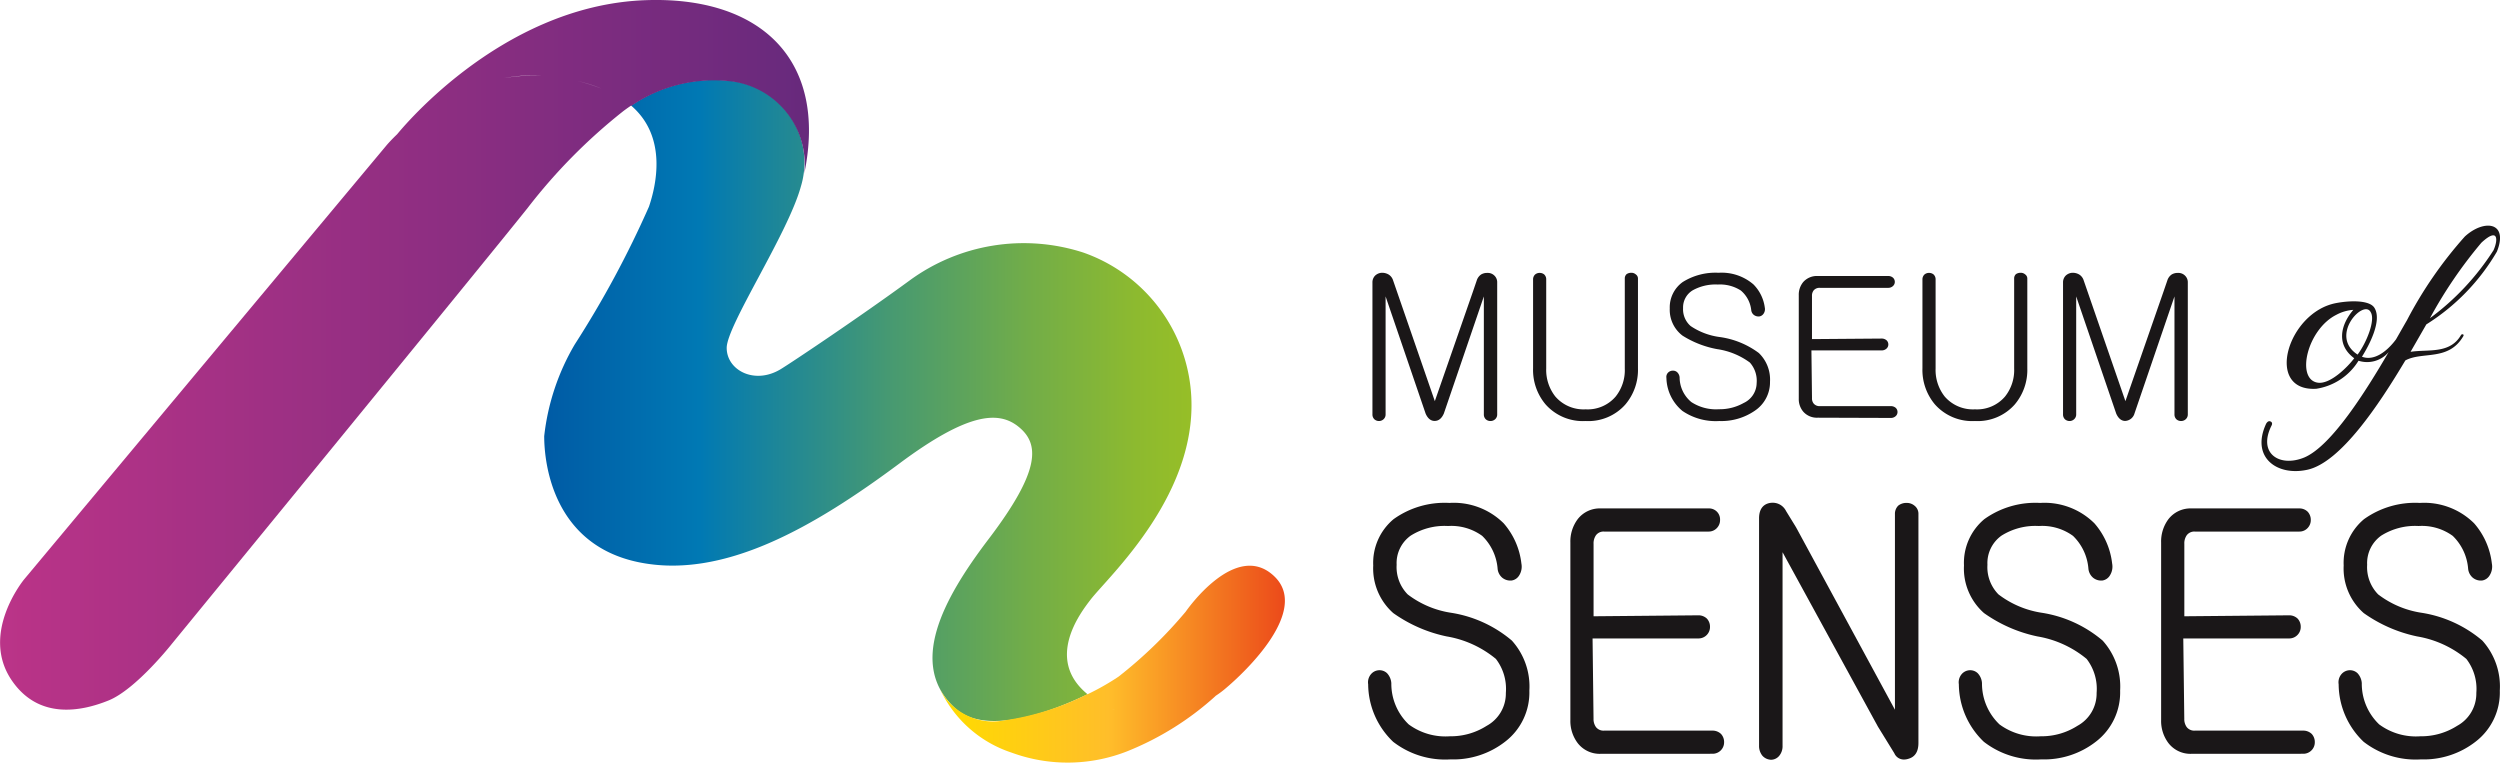 <svg xmlns="http://www.w3.org/2000/svg" xmlns:xlink="http://www.w3.org/1999/xlink" width="142.7" height="43.526" viewBox="0 0 142.7 43.526">
  <defs>
    <linearGradient id="linear-gradient" y1="0.5" x2="1" y2="0.5" gradientUnits="objectBoundingBox">
      <stop offset="0" stop-color="#005ba5"/>
      <stop offset="0.235" stop-color="#0079b4"/>
      <stop offset="0.271" stop-color="#097dab"/>
      <stop offset="0.523" stop-color="#469972"/>
      <stop offset="0.738" stop-color="#72ad48"/>
      <stop offset="0.903" stop-color="#8dba2f"/>
      <stop offset="1" stop-color="#98bf26"/>
    </linearGradient>
    <linearGradient id="linear-gradient-2" y1="0.5" x2="1" y2="0.5" gradientUnits="objectBoundingBox">
      <stop offset="0" stop-color="#bd3488"/>
      <stop offset="1" stop-color="#65297c"/>
    </linearGradient>
    <linearGradient id="linear-gradient-3" y1="0.5" x2="1" y2="0.5" gradientUnits="objectBoundingBox">
      <stop offset="0.017" stop-color="#ffdb00"/>
      <stop offset="0.456" stop-color="#ffbe2a"/>
      <stop offset="0.998" stop-color="#e93a18"/>
    </linearGradient>
  </defs>
  <g id="Group_347" data-name="Group 347" transform="translate(-229.643 -233.781)">
    <g id="Group_344" data-name="Group 344" transform="translate(229.643 233.781)">
      <path id="Path_475" data-name="Path 475" d="M291.873,273.431c-2.3,1.12-5.875,2.346-7.566.792-2.683-2.467-.735-6.163,1.92-9.653,2.977-3.916,2.911-5.432,1.709-6.406-1.138-.922-2.886-.819-6.785,2.082-4.9,3.647-10.079,6.652-14.918,5.645s-5.375-5.578-5.375-7.19a13.163,13.163,0,0,1,1.746-5.241,57.18,57.18,0,0,0,4.234-7.861c.389-1.148,1.086-3.969-1.02-5.77a8.371,8.371,0,0,1,5.589-1.42,4.686,4.686,0,0,1,4.1,6.046c-.739,2.689-4.232,7.929-4.232,9.206s1.594,2.124,3.091,1.209c.693-.423,4.569-3.023,7.324-5.039a11.029,11.029,0,0,1,9.943-1.611,9.219,9.219,0,0,1,6.114,7.66c.683,5.984-4.7,10.835-5.71,12.161C291.472,268.777,289.423,271.432,291.873,273.431Z" transform="translate(-229.795 -233.803)" fill="url(#linear-gradient)"/>
      <path id="Path_476" data-name="Path 476" d="M265.667,239.809c-.167.109-.321.22-.46.326a31.733,31.733,0,0,0-5.441,5.509c-2.352,2.957-20.292,24.861-20.292,24.861s-2.055,2.618-3.634,3.258-3.97,1.09-5.5-1.108c-1.887-2.7.682-5.806.682-5.806L251.7,242.083s5.107-6.182,12.5-3.158a5.326,5.326,0,0,1,1.467.883m-13.445,1.747s5.835-7.46,14.267-7.764c6.483-.235,10.424,3.322,9.062,9.9a4.787,4.787,0,0,0-4.182-5.265,8.4,8.4,0,0,0-5.69,1.4s-1.588-1.524-5.2-1.73C255.939,237.846,252.222,241.556,252.222,241.556Z" transform="translate(-229.643 -233.781)" fill="url(#linear-gradient-2)"/>
      <path id="Path_477" data-name="Path 477" d="M291.984,273.567a14.317,14.317,0,0,0,1.761-1,25.323,25.323,0,0,0,3.844-3.718s2.858-4.161,5.075-1.993c1.972,1.928-1.582,5.363-2.86,6.427-1.458,1.216-4.77,2.487-7.593.471-.085-.061-.152-.124-.228-.187m1.494.874a6.066,6.066,0,0,0,2.6.344,8.171,8.171,0,0,0,3.225-1.129,16.787,16.787,0,0,1-5.049,3.164,9.275,9.275,0,0,1-6.608.078,6.884,6.884,0,0,1-4.1-3.661,3.4,3.4,0,0,0,3.7,1.819,15.538,15.538,0,0,0,4.729-1.495A5.815,5.815,0,0,0,293.477,274.441Z" transform="translate(-229.906 -233.939)" fill="url(#linear-gradient-3)"/>
    </g>
    <g id="Group_345" data-name="Group 345" transform="translate(307.98 249.35)">
      <path id="Path_478" data-name="Path 478" d="M315.1,257.889a.391.391,0,0,1-.266-.1.379.379,0,0,1-.11-.284v-6.728l-2.282,6.681q-.185.425-.527.426c-.221,0-.394-.142-.516-.423l-2.283-6.684v6.728a.365.365,0,0,1-.119.284.382.382,0,0,1-.256.1.387.387,0,0,1-.266-.1.379.379,0,0,1-.11-.284V249.99a.545.545,0,0,1,.152-.4.6.6,0,0,1,.362-.162h.011a.728.728,0,0,1,.387.092.6.6,0,0,1,.256.31l2.393,6.925,2.173-6.247.22-.644a.645.645,0,0,1,.255-.343.652.652,0,0,1,.322-.086.644.644,0,0,1,.076,0,.531.531,0,0,1,.352.151.522.522,0,0,1,.162.4v7.519a.365.365,0,0,1-.119.284A.393.393,0,0,1,315.1,257.889Z" transform="translate(-308.363 -249.426)" fill="#1a1718"/>
      <path id="Path_479" data-name="Path 479" d="M320.579,257.889a2.84,2.84,0,0,1-2.287-.95,3.049,3.049,0,0,1-.713-2.059v-5.064a.384.384,0,0,1,.107-.282.391.391,0,0,1,.268-.1.407.407,0,0,1,.253.083.375.375,0,0,1,.122.3v5.075a2.443,2.443,0,0,0,.522,1.6,2.126,2.126,0,0,0,1.727.73,2.1,2.1,0,0,0,1.715-.73,2.413,2.413,0,0,0,.521-1.6v-5.139a.323.323,0,0,1,.11-.253.479.479,0,0,1,.266-.073.378.378,0,0,1,.255.095.287.287,0,0,1,.121.251v5.108a3.05,3.05,0,0,1-.715,2.059A2.821,2.821,0,0,1,320.579,257.889Z" transform="translate(-308.408 -249.426)" fill="#1a1718"/>
      <path id="Path_480" data-name="Path 480" d="M328.244,257.889a3.375,3.375,0,0,1-2.1-.574,2.514,2.514,0,0,1-.917-1.887.349.349,0,0,1,.1-.307.385.385,0,0,1,.243-.107h.007a.359.359,0,0,1,.261.086.459.459,0,0,1,.143.3,1.83,1.83,0,0,0,.671,1.408,2.571,2.571,0,0,0,1.577.408,2.782,2.782,0,0,0,1.405-.355,1.275,1.275,0,0,0,.744-1.141,1.562,1.562,0,0,0-.388-1.169,4.157,4.157,0,0,0-1.869-.766,5.594,5.594,0,0,1-1.975-.77,1.848,1.848,0,0,1-.728-1.551,1.777,1.777,0,0,1,.739-1.508,3.509,3.509,0,0,1,2.049-.529,2.775,2.775,0,0,1,1.987.663,2.3,2.3,0,0,1,.649,1.317.456.456,0,0,1-.071.358.353.353,0,0,1-.255.156h-.01a.442.442,0,0,1-.281-.083.4.4,0,0,1-.157-.284,1.7,1.7,0,0,0-.594-1.115,2.192,2.192,0,0,0-1.313-.341,2.672,2.672,0,0,0-1.435.331,1.137,1.137,0,0,0-.548,1.013,1.27,1.27,0,0,0,.431,1.025,3.854,3.854,0,0,0,1.648.626,4.827,4.827,0,0,1,2.244.913,2.1,2.1,0,0,1,.639,1.638,1.952,1.952,0,0,1-.873,1.661A3.365,3.365,0,0,1,328.244,257.889Z" transform="translate(-308.445 -249.426)" fill="#1a1718"/>
      <path id="Path_481" data-name="Path 481" d="M333.9,257.7a1.033,1.033,0,0,1-.819-.338,1.1,1.1,0,0,1-.262-.739V250.7a1.123,1.123,0,0,1,.26-.749,1.041,1.041,0,0,1,.821-.339h4.023a.408.408,0,0,1,.278.1.327.327,0,0,1,.1.241.315.315,0,0,1-.1.227.386.386,0,0,1-.28.108h-3.9a.431.431,0,0,0-.348.141.479.479,0,0,0-.1.318v2.467l3.968-.031a.421.421,0,0,1,.29.1.326.326,0,0,1,.1.24.313.313,0,0,1-.1.229.4.4,0,0,1-.29.107h-4l.033,2.73a.454.454,0,0,0,.1.309.428.428,0,0,0,.347.142h4.046a.42.42,0,0,1,.288.1.32.32,0,0,1,.1.24.31.31,0,0,1-.1.227.4.4,0,0,1-.29.107Z" transform="translate(-308.482 -249.427)" fill="#1a1718"/>
      <path id="Path_482" data-name="Path 482" d="M342.911,257.889a2.843,2.843,0,0,1-2.287-.95,3.053,3.053,0,0,1-.711-2.059v-5.064a.384.384,0,0,1,.107-.282.388.388,0,0,1,.269-.1.407.407,0,0,1,.252.083.376.376,0,0,1,.123.3v5.075a2.447,2.447,0,0,0,.52,1.6,2.13,2.13,0,0,0,1.727.73,2.1,2.1,0,0,0,1.716-.73,2.418,2.418,0,0,0,.521-1.6v-5.139a.322.322,0,0,1,.109-.253.484.484,0,0,1,.266-.073.38.38,0,0,1,.256.095.289.289,0,0,1,.12.251v5.108a3.049,3.049,0,0,1-.714,2.059A2.822,2.822,0,0,1,342.911,257.889Z" transform="translate(-308.517 -249.426)" fill="#1a1718"/>
      <path id="Path_483" data-name="Path 483" d="M354.714,257.889a.391.391,0,0,1-.267-.1.379.379,0,0,1-.109-.284v-6.728l-2.282,6.681a.585.585,0,0,1-.529.426c-.219,0-.393-.142-.516-.423l-2.283-6.684v6.728a.365.365,0,0,1-.12.284.376.376,0,0,1-.256.1.4.4,0,0,1-.267-.1.382.382,0,0,1-.108-.284V249.99a.545.545,0,0,1,.152-.4.6.6,0,0,1,.363-.162h.009a.729.729,0,0,1,.388.092.6.6,0,0,1,.256.31l2.393,6.925,2.172-6.247.221-.644a.643.643,0,0,1,.254-.343.66.66,0,0,1,.324-.086.649.649,0,0,1,.075,0,.529.529,0,0,1,.352.151.523.523,0,0,1,.163.4v7.519a.366.366,0,0,1-.12.284A.391.391,0,0,1,354.714,257.889Z" transform="translate(-308.556 -249.426)" fill="#1a1718"/>
    </g>
    <g id="Group_346" data-name="Group 346" transform="translate(307.732 262.477)">
      <path id="Path_484" data-name="Path 484" d="M312.819,277.267a4.843,4.843,0,0,1-3.273-1.005,4.573,4.573,0,0,1-1.426-3.283.716.716,0,0,1,.17-.586.633.633,0,0,1,.427-.214h0a.626.626,0,0,1,.483.171.921.921,0,0,1,.242.567,3.208,3.208,0,0,0,.994,2.354,3.536,3.536,0,0,0,2.349.677,3.805,3.805,0,0,0,2.094-.594,2.1,2.1,0,0,0,1.1-1.881,2.807,2.807,0,0,0-.568-1.941,5.955,5.955,0,0,0-2.808-1.284,8.138,8.138,0,0,1-3.051-1.333,3.4,3.4,0,0,1-1.143-2.718,3.246,3.246,0,0,1,1.16-2.641,5,5,0,0,1,3.186-.928,4.043,4.043,0,0,1,3.1,1.164,4.208,4.208,0,0,1,1.011,2.294.938.938,0,0,1-.122.673.614.614,0,0,1-.448.3h-.021a.729.729,0,0,1-.5-.161.765.765,0,0,1-.268-.538,2.932,2.932,0,0,0-.879-1.852,3,3,0,0,0-1.944-.563,3.638,3.638,0,0,0-2.139.552,1.927,1.927,0,0,0-.8,1.661,2.222,2.222,0,0,0,.632,1.692,5.414,5.414,0,0,0,2.475,1.048,7.048,7.048,0,0,1,3.469,1.586,3.914,3.914,0,0,1,1,2.857,3.536,3.536,0,0,1-1.364,2.9A4.817,4.817,0,0,1,312.819,277.267Z" transform="translate(-308.114 -262.617)" fill="#1a1718"/>
      <path id="Path_485" data-name="Path 485" d="M321.458,276.951a1.59,1.59,0,0,1-1.323-.613,2.1,2.1,0,0,1-.417-1.316v-10.13a2.126,2.126,0,0,1,.416-1.332,1.59,1.59,0,0,1,1.324-.616H327.6a.628.628,0,0,1,.662.661.645.645,0,0,1-.169.445.637.637,0,0,1-.493.215h-5.957a.536.536,0,0,0-.461.206.809.809,0,0,0-.14.5V269.1l5.97-.055a.692.692,0,0,1,.5.19.679.679,0,0,1,.176.47.645.645,0,0,1-.17.446.653.653,0,0,1-.508.214h-6.025l.055,4.583a.781.781,0,0,0,.141.479.542.542,0,0,0,.46.2h6.176a.693.693,0,0,1,.5.19.68.68,0,0,1,.176.47.647.647,0,0,1-.17.447.657.657,0,0,1-.509.214Z" transform="translate(-308.17 -262.619)" fill="#1a1718"/>
      <path id="Path_486" data-name="Path 486" d="M331.191,277.285a.681.681,0,0,1-.463-.232.883.883,0,0,1-.187-.576V263.511c0-.634.335-.829.619-.881a1.051,1.051,0,0,1,.16-.013.846.846,0,0,1,.761.472l.57.928,5.646,10.416V263.268a.654.654,0,0,1,.192-.488.744.744,0,0,1,.47-.153.69.69,0,0,1,.462.164.58.58,0,0,1,.217.477v13.06c0,.489-.186.79-.555.9a.88.88,0,0,1-.271.047.591.591,0,0,1-.55-.359l-.937-1.521-5.443-9.953v11.039a.858.858,0,0,1-.2.594.617.617,0,0,1-.474.214Z" transform="translate(-308.223 -262.617)" fill="#1a1718"/>
      <path id="Path_487" data-name="Path 487" d="M346.7,277.267a4.841,4.841,0,0,1-3.273-1.005A4.581,4.581,0,0,1,342,272.979a.721.721,0,0,1,.169-.586.64.64,0,0,1,.429-.214h0a.621.621,0,0,1,.481.171.9.9,0,0,1,.242.567,3.218,3.218,0,0,0,1,2.354,3.537,3.537,0,0,0,2.349.677,3.8,3.8,0,0,0,2.094-.594,2.1,2.1,0,0,0,1.1-1.881,2.8,2.8,0,0,0-.57-1.941,5.945,5.945,0,0,0-2.807-1.284,8.138,8.138,0,0,1-3.051-1.333,3.388,3.388,0,0,1-1.143-2.718,3.248,3.248,0,0,1,1.159-2.641,5,5,0,0,1,3.186-.928,4.042,4.042,0,0,1,3.1,1.164,4.2,4.2,0,0,1,1.012,2.294.938.938,0,0,1-.123.673.609.609,0,0,1-.448.3h-.021a.725.725,0,0,1-.495-.161.768.768,0,0,1-.269-.538,2.927,2.927,0,0,0-.879-1.852,2.994,2.994,0,0,0-1.944-.563,3.636,3.636,0,0,0-2.139.552,1.925,1.925,0,0,0-.8,1.661,2.216,2.216,0,0,0,.631,1.692,5.409,5.409,0,0,0,2.474,1.048,7.035,7.035,0,0,1,3.469,1.586,3.912,3.912,0,0,1,1,2.857,3.536,3.536,0,0,1-1.365,2.9A4.816,4.816,0,0,1,346.7,277.267Z" transform="translate(-308.278 -262.617)" fill="#1a1718"/>
      <path id="Path_488" data-name="Path 488" d="M355.343,276.951a1.59,1.59,0,0,1-1.323-.613,2.1,2.1,0,0,1-.417-1.316v-10.13a2.132,2.132,0,0,1,.415-1.332,1.594,1.594,0,0,1,1.325-.616h6.142a.665.665,0,0,1,.486.191.676.676,0,0,1,.175.47.651.651,0,0,1-.169.445.632.632,0,0,1-.492.215h-5.957a.538.538,0,0,0-.46.206.8.8,0,0,0-.14.5V269.1l5.968-.055a.693.693,0,0,1,.5.19.679.679,0,0,1,.176.47.641.641,0,0,1-.171.446.65.65,0,0,1-.508.214h-6.025l.057,4.583a.78.78,0,0,0,.14.479.542.542,0,0,0,.46.2H361.7a.693.693,0,0,1,.5.19.678.678,0,0,1,.175.47.642.642,0,0,1-.17.447.655.655,0,0,1-.508.214Z" transform="translate(-308.335 -262.619)" fill="#1a1718"/>
      <path id="Path_489" data-name="Path 489" d="M368.483,277.267a4.842,4.842,0,0,1-3.272-1.005,4.569,4.569,0,0,1-1.426-3.283.714.714,0,0,1,.168-.586.64.64,0,0,1,.428-.214h0a.624.624,0,0,1,.483.171.924.924,0,0,1,.242.567,3.206,3.206,0,0,0,.994,2.354,3.534,3.534,0,0,0,2.35.677,3.805,3.805,0,0,0,2.094-.594,2.1,2.1,0,0,0,1.1-1.881,2.8,2.8,0,0,0-.57-1.941,5.955,5.955,0,0,0-2.808-1.284,8.14,8.14,0,0,1-3.05-1.333,3.389,3.389,0,0,1-1.144-2.718,3.247,3.247,0,0,1,1.16-2.641,5.007,5.007,0,0,1,3.186-.928,4.042,4.042,0,0,1,3.1,1.164,4.21,4.21,0,0,1,1.012,2.294.933.933,0,0,1-.124.673.609.609,0,0,1-.448.3h-.021a.722.722,0,0,1-.494-.161.767.767,0,0,1-.269-.538,2.927,2.927,0,0,0-.878-1.852,3,3,0,0,0-1.945-.563,3.641,3.641,0,0,0-2.139.552,1.925,1.925,0,0,0-.8,1.661,2.221,2.221,0,0,0,.629,1.692,5.409,5.409,0,0,0,2.476,1.048,7.035,7.035,0,0,1,3.467,1.586,3.905,3.905,0,0,1,1,2.857,3.535,3.535,0,0,1-1.364,2.9A4.816,4.816,0,0,1,368.483,277.267Z" transform="translate(-308.384 -262.617)" fill="#1a1718"/>
    </g>
    <path id="Path_490" data-name="Path 490" d="M370.966,247.346a23.482,23.482,0,0,0-3.307,4.785c-.168.289-.38.664-.621,1.085-.547.729-1.267,1.243-1.944.99.386-.615,1.16-2.04.72-2.778-.264-.458-1.372-.441-2.2-.283-2.779.528-4.1,5.065-1.126,4.89a3.441,3.441,0,0,0,2.41-1.6,1.61,1.61,0,0,0,1.721-.495c-1.321,2.266-3.271,5.365-4.818,6.018-1.407.58-2.674-.229-1.864-1.829,0,0,.1-.181-.087-.237-.139-.042-.23.149-.23.149-.88,1.917.633,2.989,2.34,2.62,1.917-.4,4.133-3.764,5.611-6.243.966-.527,2.457.054,3.3-1.37,0,0,.064-.092-.012-.119a.1.1,0,0,0-.105.03c-.634,1.108-1.865.809-2.885.967l.9-1.565a12.111,12.111,0,0,0,4.027-4.151C373.481,246.5,372.057,246.343,370.966,247.346Zm-8.423,8.336c-1.231-.228-.563-3.042,1.09-3.869a2.373,2.373,0,0,1,.968-.282c-.721.845-1,1.987.052,2.762C364.3,254.768,363.265,255.823,362.543,255.682Zm2.3-1.6c-1.654-1.073.369-3.218.756-2.409C365.867,252.131,365.357,253.4,364.847,254.082Zm7.755-5.945a14.506,14.506,0,0,1-3.623,3.87,25.575,25.575,0,0,1,2.937-4.309C372.9,246.784,372.865,247.557,372.6,248.137Z" transform="translate(-0.631 -0.063)" fill="#1a1718"/>
    <rect id="Rectangle_95" data-name="Rectangle 95" width="2.162" height="3.911" transform="translate(305.686 258.339)" fill="none"/>
  </g>
</svg>
